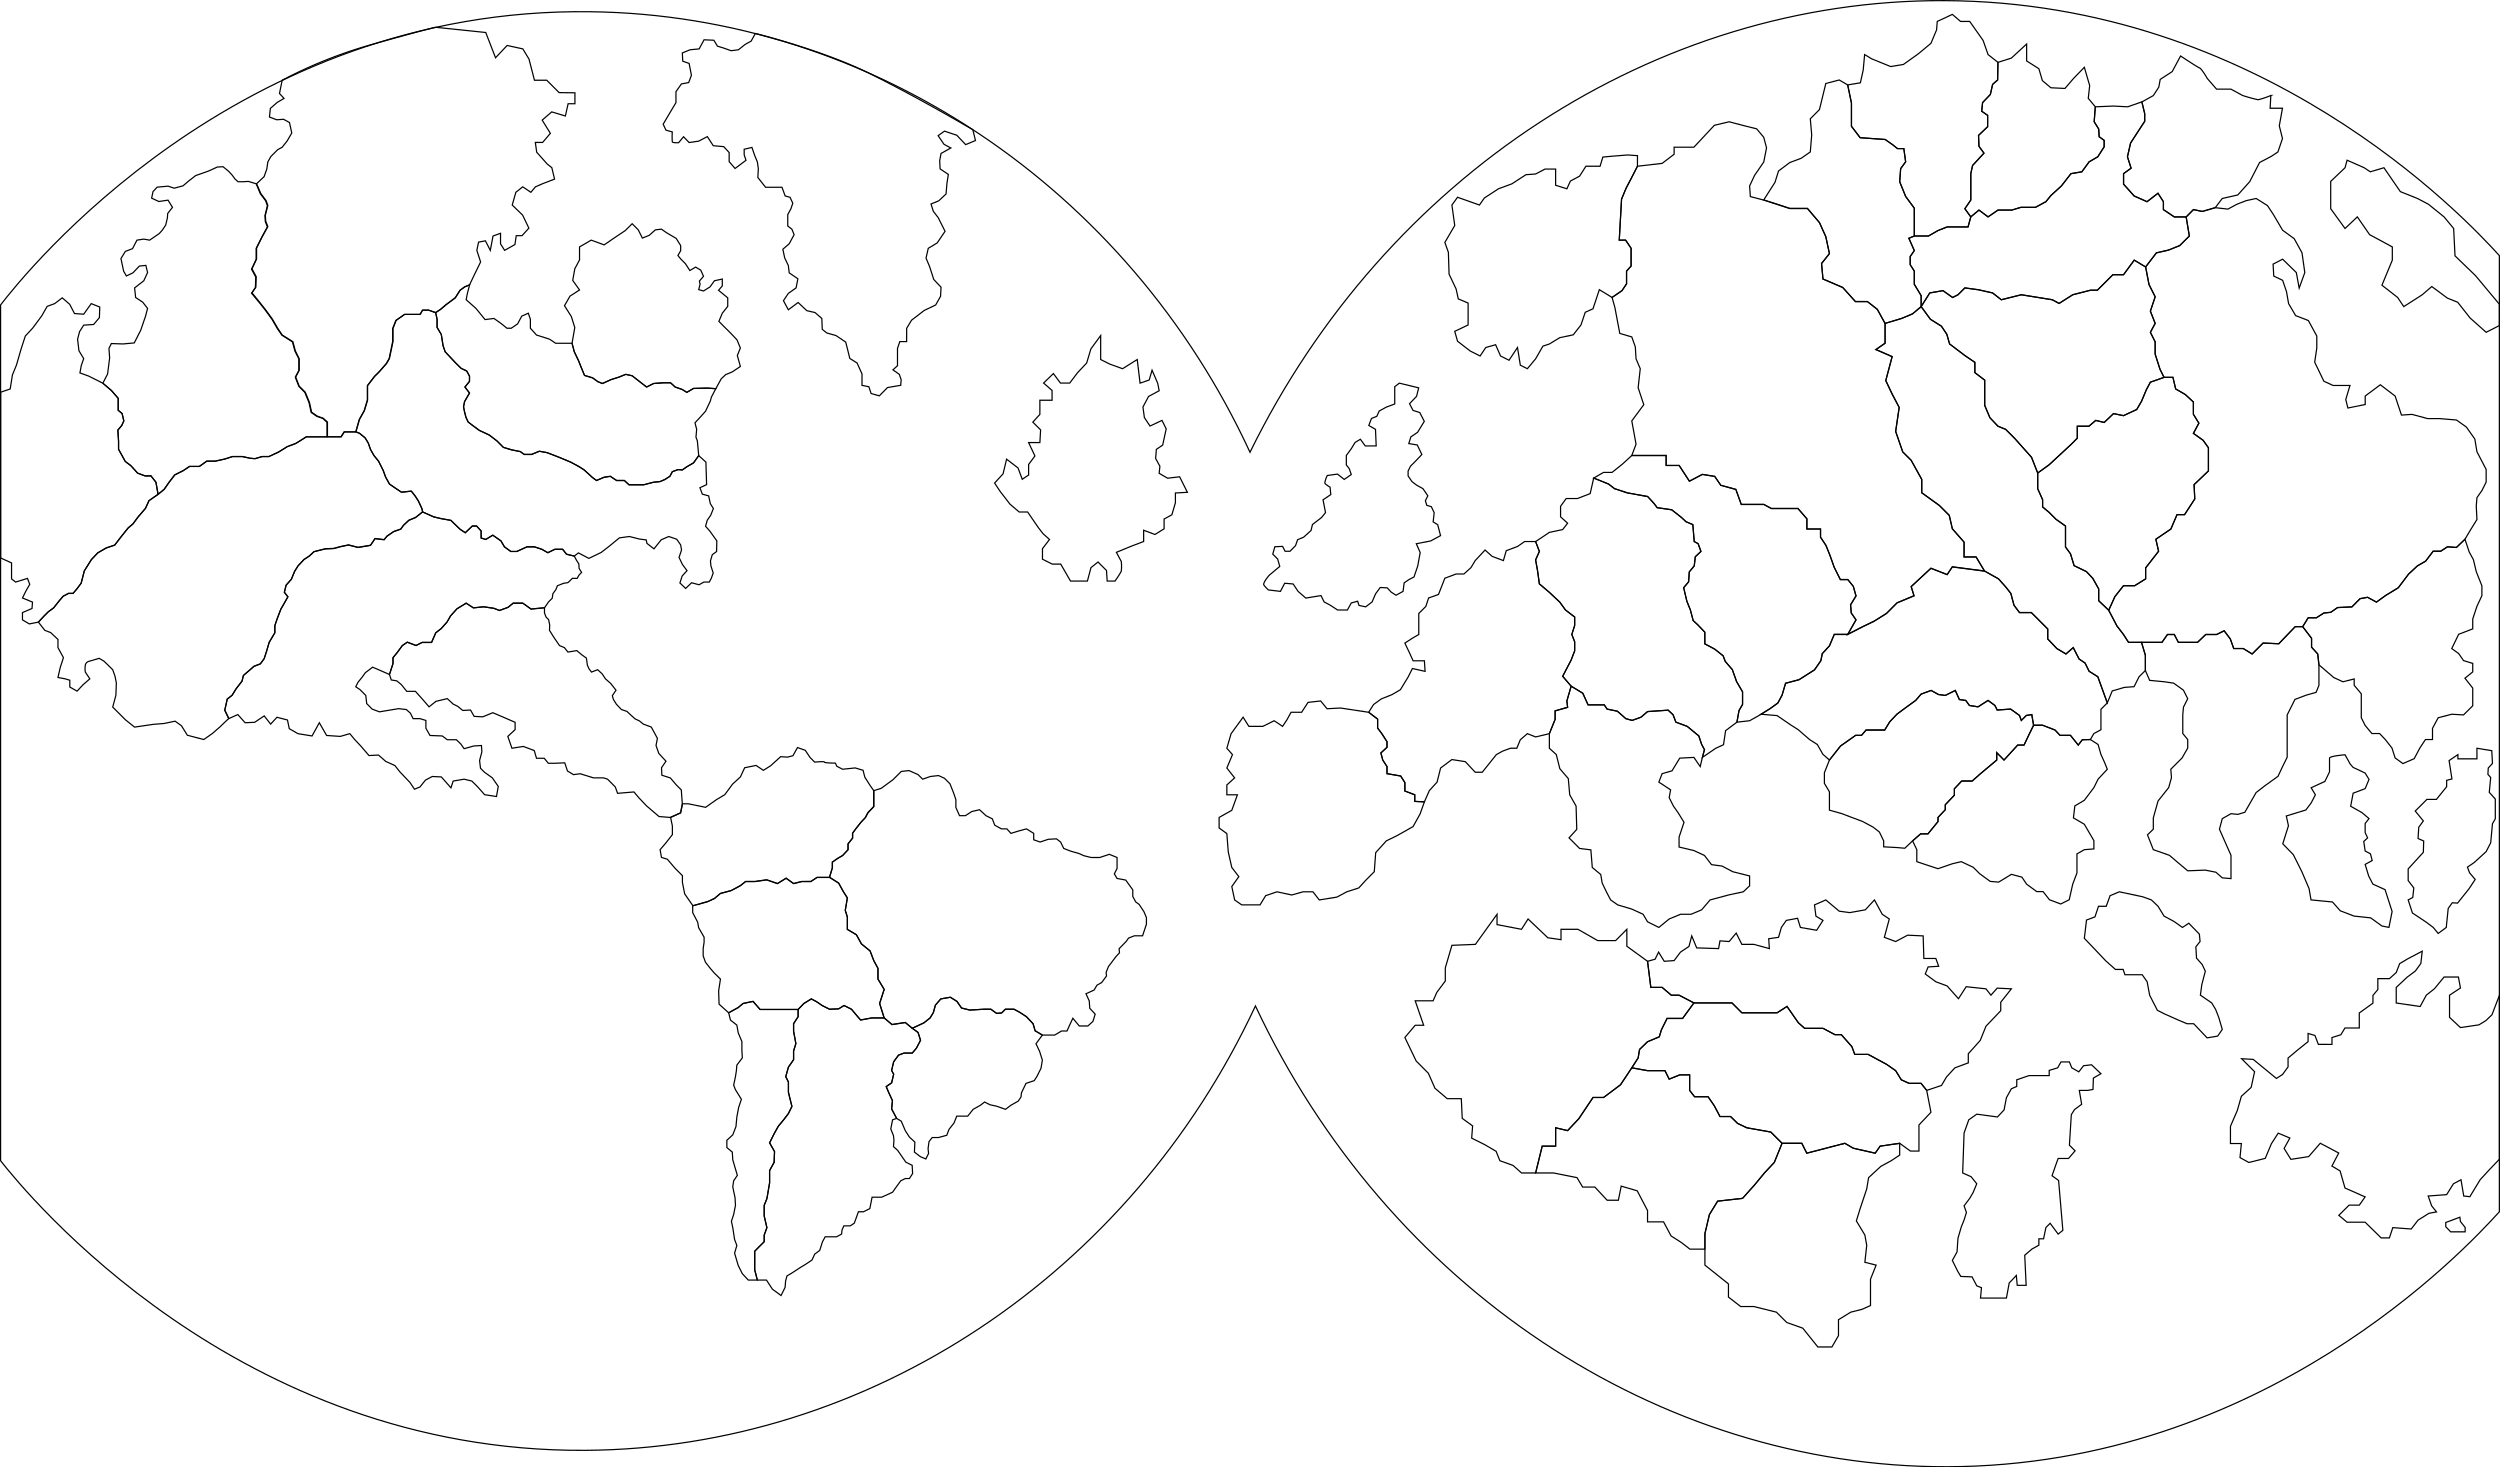 <svg xmlns="http://www.w3.org/2000/svg" viewBox="0 0 510.76 299.79">
  <defs>
    <style>
      .cls-1 {
        fill: none;
        stroke: #000;
        stroke-miterlimit: 10;
        stroke-width: 0.25px;
      }
    </style>
  </defs>
  <g id="paises">
    <g id="america_norte">
      <polygon id="alaska" class="cls-1" points="30.85 97.23 29.63 97.23 28.11 96.66 26.74 95.14 25.59 94.28 24.72 92.69 24.22 91.79 24.22 90.1 24.08 87.87 24.87 86.93 25.3 85.99 24.94 84.48 24.15 83.83 24.15 81.38 22.78 79.8 21.01 78.29 18.08 76.82 16.33 76.19 16.61 74.66 17.1 73.27 16.13 71.66 15.85 69.29 16.26 67.75 17.1 66.43 19.13 66.29 20.31 64.89 20.38 62.73 18.64 62.03 17.1 64.19 15.22 64.06 14.24 62.17 12.71 60.85 11.17 62.03 9.64 62.59 8.52 64.54 6.71 66.99 5.17 68.66 4.33 71.24 3.36 74.59 2.54 76.59 2.08 79.47 0.13 80.13 0.13 113.99 2.36 115.01 2.36 115.94 2.36 118.27 3.19 118.92 5.61 118.17 6.08 119.38 5.33 120.68 4.59 122.17 6.64 123.01 6.54 124.31 4.59 125.15 4.59 126.64 5.99 127.47 7.85 127.1 8.94 125.92 9.88 124.98 10.96 124.19 12.04 122.82 12.9 121.81 13.99 121.23 14.92 121.23 15.72 120.3 16.58 119.14 17.23 116.62 18.67 114.31 19.97 112.94 21.7 111.94 23.43 111.36 24.58 109.85 26.16 107.9 27.17 107.04 28.18 105.67 29.7 103.86 30.42 102.28 32.29 100.98 31.86 98.53 30.85 97.23"/>
      <polygon id="yukon" class="cls-1" points="65.95 85.49 64.72 85.06 63.57 84.26 63.13 82.25 62.27 80.16 61.05 78.93 60.33 77.06 61.05 75.69 61.05 73.31 60.25 71.72 59.75 69.85 57.59 68.48 56.65 67.11 55.57 65.24 54.2 63.36 53.01 61.85 51.39 59.91 52.18 58.75 52.25 56.59 51.39 55 52.33 52.99 52.33 50.75 53.48 48.45 54.63 46.36 54.2 45.27 54.13 44.05 54.63 42.03 54.27 41.02 53.19 39.58 52.33 37.54 50.73 37.06 49.68 37.13 48.64 37.13 48.01 36.57 47.45 35.8 46.75 35.03 45.57 34.06 44.38 34.13 42.57 34.96 41.38 35.38 39.98 35.87 38.45 37.06 37.4 37.96 35.59 38.45 34.33 38.03 32.1 38.24 31.26 39.15 30.98 40.48 32.45 41.17 34.33 40.89 35.24 42.36 34.26 43.61 34.2 44.52 33.85 45.99 33.15 47.03 32.52 47.73 30.57 49.06 29.38 48.85 27.98 49.06 27.08 50.8 25.61 51.36 24.71 52.82 25.26 55.41 25.82 56.38 27.15 55.75 28.47 54.36 29.8 54.22 30.15 55.68 29.38 57.36 27.5 58.82 27.71 60.78 29.17 61.75 30.15 63.01 29.73 64.61 28.75 67.47 27.43 70.06 25.13 70.27 22.75 70.19 22.26 71.17 22.4 73.13 21.98 76.41 21.01 78.29 22.78 79.8 24.15 81.38 24.15 83.83 24.94 84.48 25.3 85.99 24.87 86.93 24.08 87.87 24.22 90.1 24.22 91.79 24.72 92.69 25.59 94.28 26.74 95.14 28.11 96.66 29.63 97.23 30.85 97.23 31.86 98.53 32.29 100.98 33.52 99.97 34.52 98.53 35.68 97.02 37.41 96.15 38.7 95.29 40.72 95.29 42.24 94.21 43.97 94.21 45.91 93.78 47.5 93.27 49.52 93.27 51.17 93.63 52.11 93.7 53.55 93.27 54.92 93.27 56.94 92.33 58.67 91.25 60.4 90.61 61.33 90.03 62.56 89.24 65.3 89.24 66.81 89.24 66.81 86.28 65.95 85.49"/>
      <path id="canada" class="cls-1" d="M542.57,273.29l-2.52-2.53h-2.51l-1.11-4.31-1.26-2.09-3.21-.7-2.37,2.51-2-5.16-10.28-1.07s-2.6.6-13,3.52a94.25,94.25,0,0,0-18.31,7.3l-.55,2.71.93,1-1.4.83-1.39,1.21-.19,1.77,1.49.56,1.39-.1,1.21.66.47,2.14L487,283.19l-1,1.26-.9.49-1.4,1.39-.63,1.12-.21,1.46-.55,1.54-1.54,1.46.86,2,1.08,1.44.36,1-.51,2,.08,1.22.43,1.09-1.15,2.09-1.15,2.3v2.24l-.94,2,.86,1.59-.07,2.16-.79,1.15,1.62,2,1.19,1.51,1.37,1.88,1.08,1.87.93,1.37,2.17,1.37.5,1.87.79,1.59v2.38l-.72,1.37.72,1.87,1.23,1.22.86,2.09.44,2,1.15.8,1.22.43.87.79v3H498l.65-1h2.38l.72-2.53,1-1.8.65-2.16v-2.95l1.44-1.88,1-1,1.44-1.65.57-1,.72-3.46v-2.67l.65-1.66L511,318.6h3.17l.51-.87h1.22l1.44.51,1-.67,1.1-.94,1.9-1.42,1-1.54.94-.69,1-.41,1-2.1,1.26-2.58-.77-2.37.35-1.68,1.4-.27,1,1.95.56-2.93,1.53-.56v2.16l.84,1.33,2.1-1.19.27-1.81H535l1.4-1.54-1.28-2.67L533,296.26l.74-2.6,1.4-1.12,1.67,1.12.93-1.12,1.49-.65,2.42-.93-.56-2.33-.93-.74L538,285.47l-.28-2h1.49l1.58-1.86-1.67-2.7,1.95-1.68,2.79.84.56-2.51h1.39v-2.23Z" transform="translate(-428.35 -254.37)"/>
      <polygon id="terranova" class="cls-1" points="144.5 79.29 141.69 79.36 140.32 80.16 139.4 79.58 137.94 79.07 137 78.21 135.47 78.21 133.54 78.35 132.1 79.07 131.17 78.35 130.16 77.56 129.15 76.77 127.85 76.48 126.41 77.06 124.82 77.56 123.09 78.35 122.16 77.99 121.08 77.2 119.42 76.7 118.82 75.25 118.19 73.67 117.33 71.87 116.87 70.13 113.52 70.13 112.26 69.29 109.61 68.45 108.36 67.06 108.36 65.24 107.94 63.99 106.59 64.59 105.75 66.17 104.45 67.06 103.57 67.06 102.36 66.08 100.92 65.06 99.1 65.29 97.24 63.01 95.24 61.24 95.47 60.03 95.94 58.2 94.94 58.61 94 59.3 93.04 60.84 91.14 62.26 90.04 63.2 89.01 63.87 89.3 65.24 89.3 66.89 90.16 68.34 90.52 70.64 90.95 71.87 92.97 74.03 94.2 75.25 95.35 75.8 95.92 76.84 95.92 77.92 94.99 79.07 95.92 80.3 94.92 82.03 94.7 83.11 94.92 84.19 95.2 85.27 95.64 86.21 96.57 86.93 97.94 87.94 99.96 88.88 101.55 90.1 102.84 91.4 104.5 91.9 106.3 92.26 107.1 92.84 108.61 92.84 110.19 92.19 111.78 92.48 114.01 93.34 116.61 94.42 118.34 95.36 119.35 96.01 121 97.52 121.87 98.17 123.38 97.52 124.68 97.31 125.98 98.17 127.56 98.17 128.5 99.04 130.09 99.04 131.53 99.04 133.47 98.53 134.84 98.39 135.85 97.96 136.86 97.31 137.36 96.37 138.52 95.94 139.4 96.01 140.32 95.36 141.69 94.57 142.75 93.08 142.47 90.08 142.19 89.31 142.33 87.71 141.99 86.38 142.89 85.41 144.15 84.01 145.13 81.92 145.33 81.15 146.24 79.41 144.5 79.29"/>
      <polygon id="labrador" class="cls-1" points="151.26 71.1 150.57 69.43 149.24 68.03 147.91 66.71 146.87 65.66 147.57 63.99 148.68 62.59 148.68 60.85 146.8 59.31 147.57 58.41 147.57 57.01 145.96 57.36 145.06 58.61 143.73 59.45 142.75 59.17 143.03 58.06 142.89 57.43 143.73 56.45 143.17 55.2 142.13 54.57 140.94 55.27 140.03 53.87 139.06 52.89 138.5 52.2 139.06 51.22 139.06 50.17 138.15 48.71 136.13 47.52 135.15 46.82 133.89 46.96 132.64 48.08 131.24 48.64 130.4 46.96 129.15 45.71 127.75 47.1 125.66 48.5 123.43 50.03 120.78 49.06 118.4 50.45 118.4 53.1 117.43 54.92 117.01 57.29 118.4 59.24 116.45 60.5 115.33 62.45 116.73 64.68 117.43 66.92 116.87 70.13 117.33 71.87 118.19 73.67 118.82 75.25 119.42 76.7 121.08 77.2 122.16 77.99 123.09 78.35 124.82 77.56 126.41 77.06 127.85 76.48 129.15 76.77 130.16 77.56 131.17 78.35 132.1 79.07 133.54 78.35 135.47 78.21 137 78.21 137.94 79.07 139.4 79.58 140.32 80.16 141.69 79.36 144.5 79.29 146.24 79.41 147.36 77.38 148.26 76.54 149.59 75.99 151.26 74.87 150.64 72.64 151.26 71.1"/>
      <polygon id="nueva_york" class="cls-1" points="140.32 95.36 139.4 96.01 138.52 95.94 137.36 96.37 136.86 97.31 135.85 97.96 134.84 98.39 133.47 98.53 131.53 99.04 130.09 99.04 128.5 99.04 127.56 98.17 125.98 98.17 124.68 97.31 123.38 97.52 121.87 98.17 121 97.52 119.35 96.01 118.34 95.36 116.61 94.42 114.01 93.34 111.78 92.48 110.19 92.19 108.61 92.84 107.1 92.84 106.3 92.26 104.5 91.9 102.84 91.4 101.55 90.1 99.96 88.88 97.94 87.94 96.57 86.93 95.64 86.21 95.2 85.27 94.92 84.19 94.7 83.11 94.92 82.03 95.92 80.3 94.99 79.07 95.92 77.92 95.92 76.84 95.35 75.8 94.2 75.25 92.97 74.03 90.95 71.87 90.52 70.64 90.16 68.34 89.3 66.89 89.3 65.24 89.01 63.87 87.57 63.36 86.34 63.36 85.84 64.23 84.25 64.23 82.67 64.23 80.94 65.45 80.29 67.11 80.29 69.78 79.57 73.24 78.99 74.25 77.55 75.9 76.54 76.91 75.1 78.79 75.1 81.74 74.45 83.9 73.44 85.7 72.72 88.23 73.44 88.52 74.59 89.45 75.24 90.53 75.69 91.83 76.39 93.06 77.33 94.21 78.27 96.08 78.77 97.45 79.57 98.89 80.72 99.69 82.02 100.55 84.03 100.33 84.83 101.34 85.48 102.35 86.2 103.94 86.34 104.59 88.58 105.59 90.09 105.95 92.11 106.31 93.98 108.12 95.06 108.84 96.5 107.47 97.37 107.47 98.3 108.48 98.3 109.92 99.24 110.21 100.68 109.34 102.34 110.5 103.06 111.72 104.36 112.67 105.58 112.67 107.67 111.72 109.19 111.72 110.7 112.22 111.92 112.92 113.36 112.22 114.95 112.22 115.74 113.23 117.33 113.61 118.17 112.96 120.31 114.08 122.82 112.87 124.5 111.57 126.54 109.89 128.59 109.61 130.64 110.13 132.03 110.31 132.17 111.01 133.61 112.13 135.1 110.27 136.64 109.61 138.26 110.17 139.06 111.33 139.24 112.36 138.73 113.89 139.43 115.33 140.36 116.59 139.38 117.66 138.91 119.1 140.08 120.22 141.29 119.06 142.82 119.47 143.8 118.92 144.91 118.92 145.33 118.13 145.71 117.06 145.24 115.61 145.15 114.59 145.52 113.33 146.4 112.68 146.45 110.5 145.02 108.5 144.15 107.52 144.5 106.27 145.19 105.29 145.75 103.89 145.13 102.92 144.78 101.31 143.49 100.96 143 99.64 144.36 99.01 144.22 94.41 142.75 93.08 141.69 94.57 140.32 95.36"/>
      <path id="oregon" class="cls-1" d="M513.82,356.72l-.65-1-.79-1-2,.22-1.29-.87-1.16-.79-.79-1.44-.5-1.37-.94-1.87-.94-1.16-.7-1.22-.45-1.3-.65-1.08-1.15-.94-.72-.28h-2.38l-.65,1h-7.13l-1.23.79-.94.57-1.73.65-1.72,1.08-2,.94H481.9l-1.44.43-.94-.07-1.66-.36h-2l-1.58.51-1.95.43h-1.73l-1.51,1.08h-2l-1.29.86-1.73.87-1.16,1.51-1,1.44-1.22,1-1.88,1.3-.72,1.58L456.53,360l-1,1.37-1,.86-1.58,2-1.16,1.51-1.73.58-1.72,1-1.3,1.37L445.58,371l-.65,2.52-.87,1.16-.79.93h-.94l-1.08.58-.86,1-1.08,1.37-1.08.79-.94.94-1.1,1.18,1.31,1.68,1.2.46,1.49,1.4v1.67l1.12,2.05-.65,2-.47,2.05,1.49.28.93.28v1.39l1.49.84,1.21-1.3,1.39-1.21-.93-1.4a4.82,4.82,0,0,1,0-1.3,1,1,0,0,1,.84-.9l2-.59,1,.59,1.77,1.74.46,1.3.28,1.4-.09,2.51-.65,2.42,1.3,1.3,1.3,1.3,1.86,1.49,3.82-.56,2.23-.18,2.23-.47,1.3.93,1.21,1.95,3.35.87,1.77-1.24,1.49-1.3,1.86-1.77-.82-1.7.5-2.27,1-.79.8-1.3,1.22-1.58.29-1.16,1.08-.93,1.08-.94,1.3-.5.79-1.09.5-1.58.51-1.73,1.15-1.95v-1.44l.43-1.29.8-2.09.72-1.25.72-1.28-.72-.93.36-1.45,1.08-1.22.65-1.59.72-1.15,1.22-1.3,1.08-.7.94-.88,2.31-.58,1.73-.07,1.29-.36,1.73-.36,1.95.5,2.54-.43.92-1.37,1.87.22.58-.72,1.37-.94,1.44-.5.58-.8,1.08-1,1.37-.57,1.44-1.15-.15-.65Z" transform="translate(-428.35 -254.37)"/>
      <polygon id="california" class="cls-1" points="114.95 112.22 113.36 112.22 111.92 112.92 110.7 112.22 109.19 111.72 107.67 111.72 105.58 112.67 104.36 112.67 103.06 111.72 102.34 110.5 100.68 109.34 99.24 110.21 98.3 109.92 98.3 108.48 97.37 107.47 96.5 107.47 95.06 108.84 93.98 108.12 92.11 106.31 90.09 105.95 88.58 105.59 86.34 104.59 84.9 105.74 83.53 106.31 82.45 107.32 81.87 108.12 80.43 108.62 79.06 109.56 78.48 110.28 76.61 110.06 75.69 111.43 73.15 111.86 71.21 111.36 69.48 111.72 68.18 112.08 66.45 112.15 64.14 112.73 63.21 113.61 62.13 114.31 60.9 115.61 60.18 116.77 59.53 118.35 58.45 119.58 58.09 121.02 58.81 121.95 58.09 123.23 57.37 124.48 56.58 126.57 56.15 127.86 56.15 129.3 54.99 131.25 54.49 132.98 53.98 134.56 53.19 135.65 51.89 136.15 50.81 137.09 49.73 138.02 49.44 139.18 48.22 140.76 47.42 142.06 46.42 142.85 45.91 145.12 46.73 146.82 48.59 145.99 50.08 147.66 52.03 147.57 53.98 146.26 55.29 147.94 56.59 146.54 58.73 147.1 59.1 148.87 60.87 149.89 63.75 150.36 65.24 147.66 66.73 150.26 69.52 150.45 71.47 149.89 72.5 151.13 73.71 152.41 75.38 154.36 77.33 154.26 78.82 155.57 80.68 156.41 81.71 157.71 83.75 159.85 84.68 161.24 85.8 160.78 86.92 159.38 88.31 158.64 90.17 158.73 92.13 160.96 92.59 159.57 94.82 159.19 96.4 159.57 97.61 160.78 99.01 162.36 101.43 162.73 101.8 160.68 100.59 158.92 99.01 157.8 98.17 156.96 97.98 155.38 98.45 153.61 98.36 152.31 96.78 152.41 94.82 152.96 94.17 152.03 93.24 151.13 91.38 151.13 90.36 150.36 87.85 150.26 87.01 148.78 87.01 147.19 85.8 146.82 84.4 146.82 83.85 145.71 83.01 144.96 81.43 144.78 79.75 145.06 77.52 145.43 76.03 144.87 74.92 143.75 74.73 142.08 73.52 140.87 72.68 140.31 73.15 139.38 73.98 138.36 74.64 137.43 76.13 136.31 78.08 137.15 79.57 137.8 80.29 135.57 80.29 134.37 81.15 133.32 82.21 131.88 83.22 131.2 85 131.88 86.24 131.25 88.17 131.25 89.03 129.28 90.14 128.42 91.34 127.07 92.06 125.82 93.36 124.38 95.23 123.23 96.72 124.19 98.83 123.97 100.9 124.28 102.05 124.72 103.78 124.09 104.84 123.23 106.81 123.23 108.49 124.43 111.24 124.17 112.08 122.96 112.82 122.22 112.96 121.29 113.57 120.45 113.89 119.66 115.15 119.17 116.03 119.03 116.43 118.66 116.94 118.15 117.92 118.17 118.26 117.54 118.82 116.94 118.31 116.13 118.26 115.22 117.75 114.41 117.33 113.61 115.74 113.23 114.95 112.22"/>
      <polygon id="mexico" class="cls-1" points="106.81 123.23 104.84 123.23 103.78 124.09 102.05 124.72 100.9 124.28 98.83 123.97 96.72 124.19 95.23 123.23 93.36 124.38 92.06 125.82 91.34 127.07 90.14 128.42 89.03 129.28 88.17 131.25 86.24 131.25 85 131.88 83.22 131.2 82.21 131.88 81.15 133.32 80.29 134.37 80.29 135.57 79.57 137.8 79.94 138.92 81.06 139.1 81.98 139.85 83.1 141.24 84.87 141.24 86.45 143.01 87.66 144.41 89.06 143.29 91.38 142.73 92.59 143.85 93.52 144.31 94.54 145.15 96.13 145.06 96.87 146.36 98.64 146.45 100.68 145.61 102.45 146.36 105.24 147.57 105.24 149.06 103.75 150.45 104.59 152.87 106.92 152.5 109.15 153.34 109.61 154.92 111.19 154.92 112.03 155.94 113.33 155.94 115.38 155.85 115.94 157.52 117.15 158.26 118.54 158.08 121.24 158.92 123.29 158.92 124.13 159.19 125.71 160.78 126.17 162.08 129.52 161.8 130.54 163.01 132.13 164.68 134.64 166.82 136.96 167.01 139.03 166.08 139.4 164.24 139.19 161.38 138.15 160.34 136.96 158.94 135.22 158.38 135.15 156.85 136.06 155.52 134.59 153.92 134.03 152.31 134.31 150.85 133.06 148.54 131.43 147.94 130.64 147.29 129.75 146.87 128.87 146.08 128.08 145.34 126.96 144.96 125.94 143.89 125.33 142.92 125.1 142.13 125.85 141.01 124.75 139.61 123.71 138.71 123.01 137.66 122.1 136.82 120.85 137.31 120.36 136.68 120.01 135.92 119.8 134.45 118.82 133.75 117.85 132.92 116.03 133.22 115.31 132.31 114.31 131.89 113.19 130.26 112.26 128.78 112.31 127.71 112.08 126.59 111.57 126.08 111.24 125.24 111.24 124.17 108.49 124.43 106.81 123.23"/>
      <path id="groenlandia" class="cls-1" d="M582.63,261.2s13.32,3.27,23,8,21.47,11.67,21.47,11.67l.54,2.21-2,.84L623.82,282l-2.51-.84-1.3.93,1.21,1.77,1.39.74-2,1.12-.28,1.49.09,1.67,1.68,1.12-.28,1.77-.19,2.23-1.49,1.4-1.58.65.47,1.49,1,1.3,1.4,2.79L619.82,304,618,305.1l-.46,2,.74,1.76.84,2.61,1.49,1.58-.1,1.86-1,1.77-2.33,1.11-2.6,2-1,1.67v2.7h-1.4l-.47,1.4v3.53l-.93.84,1.31.93.37,1.11-.09,1.12-2.7.46L608,335.24l-1.68-.47-.46-1.39-1.4-.28v-2.33l-1-2.23-1.49-.93-.46-1.86-.38-1.49-2-1.34-1.86-.52-.93-.74-.09-2.23-1.4-1.21-1.67-.38-1.77-1.67-2,1.49-1-1.86,1-1.49,1.58-1.12.37-1.86-1.77-1.21-.18-1.49-.75-1.58-.37-1.76,1.3-1.12,1-1.86-.46-1.12-.84-.65v-2.32l.65-1.21.38-1.12-.56-1.21-1-.28-.65-1.77h-3.35l-1.58-2,.1-1.77-.19-1.39-.54-1.31-.58-1.67-1.58.37V286l.37,1.12-1.11.83-1.12.84-1.21-1.39v-1.86l-1.11-1.21-2.14-.19-1.21-1.86-1.77.93-1.95.28L568,282.31l-1,1.21s-1.21.09-1.3-.19a15.27,15.27,0,0,1,0-2l-1.3-.38-.56-1.21,1.77-3,.84-1.4V273.1l1.11-1.58,1.49-.28.56-1.49-.47-2.42-1.3-.46-.09-1.68,1.58-.65,1.86-.18,1-1.86,2,.09.74,1.21,1.21.37,1.58.56,1.49-.19,1.4-1.11,1.2-.66.86-1.57" transform="translate(-428.35 -254.37)"/>
    </g>
    <g id="america_sur">
      <polygon id="argentina" class="cls-1" points="182.33 224.87 181.48 223.01 181.06 221.99 182.16 221.23 182.58 219.46 182.16 218.7 182.58 216.92 183.57 215.57 184.69 215.15 186.38 215.15 187.23 214.14 188.07 212.53 187.56 210.93 186.38 210.08 184.95 208.9 182.24 209.32 180.64 207.97 178.1 207.97 175.82 208.39 174.81 207.21 173.96 206.19 172.44 205.43 171.34 206.11 169.48 206.19 167.96 205.43 166.86 204.67 165.76 204.08 164.24 205.01 163.06 206.24 163.06 207.71 162.13 209.15 162.13 210.67 162.6 213.21 162.13 214.73 162.13 216.5 161.08 218.02 160.53 219.97 161.08 221.06 161.08 223.18 161.79 226.05 161.08 227.49 160.19 228.67 159 230.11 158.16 231.63 157.23 233.49 158.24 235.26 158.16 237.46 157.23 239.15 157.23 241.68 156.68 244.89 156.13 246.25 156.13 248.44 156.68 250.81 156.13 252.33 156.13 253.68 155.03 254.78 154.19 255.63 154.19 259.43 154.73 261.52 156.59 261.52 157.8 263.38 159.57 264.68 160.4 263.01 160.5 261.71 160.78 260.68 161.71 260.13 163.57 258.92 164.5 258.36 165.89 257.43 166.45 256.22 167.47 255.47 168.03 253.71 168.59 252.68 169.99 252.68 170.91 252.68 171.94 252.13 172.03 251.29 172.4 250.45 173.71 250.45 174.54 249.89 175.01 248.59 175.38 247.57 176.4 247.57 177.71 246.92 178.17 244.59 179.19 244.59 180.13 244.59 182.36 243.57 183.01 242.64 184.03 241.24 184.96 240.78 185.8 240.78 186.45 239.75 186.36 238.08 185.06 237.43 184.03 235.94 183.38 235.01 182.54 234.26 182.64 232.96 182.54 232.03 181.99 230.64 182.36 228.78 183.19 228.5 182.16 226.56 182.33 224.87"/>
      <polygon id="uruguay" class="cls-1" points="211.66 213.24 212.96 211.47 211.48 210.59 211.06 209.15 209.7 207.71 208.27 206.78 207.17 206.19 205.4 206.19 204.63 206.95 203.62 207.04 202.44 206.19 201 206.19 198.13 206.36 196.44 205.94 195.51 204.59 194.16 203.74 192.21 204.08 191.11 205.35 190.69 206.87 190.02 207.97 188.75 208.98 186.38 210.08 187.56 210.93 188.07 212.53 187.23 214.14 186.38 215.15 184.69 215.15 183.57 215.57 182.58 216.92 182.16 218.7 182.58 219.46 182.16 221.23 181.06 221.99 181.48 223.01 182.33 224.87 182.16 226.56 183.19 228.5 184.13 229.06 184.96 231.01 185.8 232.31 186.91 233.34 186.82 235.38 188.03 236.31 189.15 236.78 189.71 235.66 189.61 234.64 189.8 233.24 190.45 232.4 191.75 232.4 193.43 231.94 193.89 230.73 194.91 229.43 195.47 228.03 196.4 228.03 197.71 228.03 198.82 226.64 200.31 225.8 201.15 225.15 202.26 225.71 203.57 225.99 205.43 226.64 206.54 225.8 208.03 224.96 208.59 224.13 208.68 223.29 209.61 221.34 211.29 220.78 211.84 219.94 212.68 218.26 212.96 216.59 212.4 214.82 211.66 213.24"/>
      <polygon id="chile" class="cls-1" points="154.19 255.63 155.03 254.78 156.13 253.68 156.13 252.33 156.68 250.81 156.13 248.44 156.13 246.25 156.68 244.89 157.23 241.68 157.23 239.15 158.16 237.46 158.24 235.26 157.23 233.49 158.16 231.63 159 230.11 160.19 228.67 161.08 227.49 161.79 226.05 161.08 223.18 161.08 221.06 160.53 219.97 161.08 218.02 162.13 216.5 162.13 214.73 162.6 213.21 162.13 210.67 162.13 209.15 163.06 207.71 163.06 206.24 159.51 206.24 156.68 206.24 155.29 206.24 153.85 204.59 151.82 205.01 150.81 205.85 148.87 206.92 149.24 208.41 150.54 209.43 150.82 211.01 151.57 212.78 151.57 214.54 151.66 216.13 150.54 217.61 150.45 218.73 150.26 219.94 149.89 221.71 150.26 222.64 151.47 224.59 150.91 226.26 150.54 228.22 150.36 230.17 149.71 231.85 148.5 232.96 148.5 234.45 149.61 235.38 149.71 236.96 150.64 240.13 149.89 241.24 149.71 242.45 149.89 243.38 150.17 244.68 150.26 246.26 149.89 248.13 149.43 249.52 149.71 250.82 150.08 253.24 150.54 254.45 150.08 256.03 150.82 258.54 151.66 260.22 152.87 261.52 154.73 261.52 154.19 259.43 154.19 255.63"/>
      <polygon id="peru" class="cls-1" points="151.82 205.01 153.85 204.59 155.29 206.24 156.68 206.24 159.51 206.24 163.06 206.24 164.24 205.01 165.76 204.08 166.86 204.67 167.96 205.43 169.48 206.19 171.34 206.11 172.44 205.43 173.96 206.19 174.81 207.21 175.82 208.39 178.1 207.97 180.64 207.97 179.71 205.01 180.64 202.14 179.37 200.02 179.37 197.83 178.54 196.31 177.76 194.28 175.99 192.84 174.97 190.98 173.12 189.88 173.12 187.35 172.69 186 173.12 183.46 172.27 182.11 171.34 180.42 169.48 179.24 166.95 179.24 165.68 180.08 163.82 180.08 162.13 180.5 160.61 179.41 158.84 180.5 156.64 179.74 154.27 180.08 152.33 180.08 151.26 180.93 149.37 181.94 147.17 182.53 145.99 183.55 144.56 184.22 141.52 185.06 141.52 186.45 142.54 188.41 142.73 189.52 143.85 191.47 143.85 192.5 143.66 193.8 143.66 195.29 144.13 196.59 145.15 197.89 145.96 198.82 147.19 200.03 146.82 202.45 146.91 205.15 148.87 206.92 150.81 205.85 151.82 205.01"/>
      <polygon id="brasil" class="cls-1" points="233.71 186.26 232.73 184.78 232.03 184.26 231.43 183.15 231.43 181.8 229.99 179.8 228.22 179.47 227.66 178.54 228.22 177.43 228.22 175.19 226.64 174.54 224.68 175.19 222.91 175.19 221.43 174.82 220.4 174.36 218.73 173.89 217.33 173.34 216.68 172.03 215.84 171.38 214.17 171.47 212.5 172.03 211.19 171.57 211.19 170.26 209.71 169.34 208.03 169.8 206.54 170.26 205.71 169.34 204.59 169.34 203.23 168.59 202.73 167.29 201.43 166.64 200.13 165.43 198.54 165.8 197.24 166.64 196.03 166.64 195.29 164.96 195.29 163.38 194.82 161.99 194.08 160.13 192.96 159.01 191.75 158.45 190.08 158.64 188.5 159.19 187.57 158.26 185.71 157.43 184.13 157.61 182.45 159.29 180.03 161.06 178.54 161.52 178.54 163.27 178.54 164.79 177.34 166.06 176.83 167.01 175.9 168 174.89 169.27 174.21 170.2 174.21 171.21 173.28 172.39 173.28 173.58 172.19 174.76 171.17 175.35 170.07 176.11 170.07 177.29 169.48 179.24 171.34 180.42 172.27 182.11 173.12 183.46 172.69 186 173.12 187.35 173.12 189.88 174.97 190.98 175.99 192.84 177.76 194.28 178.54 196.31 179.37 197.83 179.37 200.02 180.64 202.14 179.71 205.01 180.64 207.97 182.24 209.32 184.95 208.9 186.38 210.08 188.75 208.98 190.02 207.97 190.69 206.87 191.11 205.35 192.21 204.08 194.16 203.74 195.51 204.59 196.44 205.94 198.13 206.36 201 206.19 202.44 206.19 203.62 207.04 204.63 206.95 205.4 206.19 207.17 206.19 208.27 206.78 209.7 207.71 211.06 209.15 211.48 210.59 212.96 211.47 214.26 211.47 215.47 211.47 216.87 210.64 217.99 210.64 218.45 209.61 219.19 208.03 220.5 209.61 222.26 209.61 223.29 208.68 223.75 207.19 222.64 205.99 222.54 204.5 221.87 203.03 223.54 202.26 224.1 201.29 225.08 200.73 226.06 199.41 225.99 198.64 226.47 197.45 227.17 196.54 227.94 195.5 228.71 194.66 228.64 193.82 230.1 192.32 230.56 191.66 231.75 191.19 233.43 191.19 234.22 188.82 234.22 187.47 233.71 186.26"/>
      <path id="colombia" class="cls-1" d="M574.34,437.92l1.18-1,2.2-.59,1.89-1,1.07-.85h1.94l2.37-.34,2.19.76,1.78-1.09,1.52,1.09,1.69-.42H594l1.26-.84h2.54l.59-1.95v-1.18l1.1-.76,1-.59,1.1-1.18v-1.19l.93-1.18v-1l.68-.93,1-1.27.93-1,.51-1,1.2-1.26v-3.27l-.7-1-1.11-1.74-.35-1.4-1.61-.48-2.58.27-1.18-.62-.28-.63s-2.31,0-2.24-.21-2,0-2,0l-.93-.93-1-1.49-1.58-.55-.93,1.67-1.11.28-1.4-.09-2.05,1.86-1.48.93-1.49-1-2.33.47-.86,1.86L578,414.59l-1.58,2.14-1.68,1-2.23,1.58-3.53-.72h-1.19l-.37,1.84-2.07.93.14.66.23,1.11v1.76l-1.39,1.77-1.12,1.3.28,1.58,1.21.38,1.58,1.86,1.49,1.49v1.39l.46,2.33,1.68,2.42,3-.84Z" transform="translate(-428.35 -254.37)"/>
    </g>
    <g id="asia">
      <polygon id="israel" class="cls-1" points="393.89 170.36 395.94 167.85 395.94 167.01 397.43 165.43 397.43 164.41 399.29 162.45 399.29 161.15 400.77 159.57 402.92 159.57 404.5 158.17 407.94 155.28 407.94 153.77 409.43 155.28 412.22 152.22 413.52 152.22 414.45 150.26 415.47 148.17 415.1 145.99 413.99 146.17 412.96 147.19 412.59 146.17 410.78 144.87 408.03 145.06 407.57 144.13 406.17 143.1 404.12 144.41 402.36 144.13 401.61 143.1 400.31 142.92 399.47 141.06 397.43 142.08 396.03 141.89 394.54 141.06 392.5 141.8 391.38 143.1 389.71 144.31 387.57 145.89 386.08 147.47 385.05 149.15 381.24 149.15 380.31 150.24 379.1 150.24 376.03 152.41 373.76 155.28 372.73 157.88 372.73 160.04 373.76 161.77 373.76 163.64 373.76 165.52 376.33 166.24 378.21 166.96 380.51 167.82 382.68 168.98 383.97 169.99 384.84 171.79 384.84 173.01 387.58 173.16 389.16 173.3 390.75 171.79 392.4 170.36 393.89 170.36"/>
      <polygon id="arabia" class="cls-1" points="429.95 155.72 429.23 154.13 428.65 152.11 427.07 151.09 425.43 151.13 424.59 152.22 423.01 150.24 420.87 150.24 419.85 149.15 417.31 148.17 415.47 148.17 414.45 150.26 413.52 152.22 412.22 152.22 409.43 155.28 407.94 153.77 407.94 155.28 404.5 158.17 402.92 159.57 400.77 159.57 399.29 161.15 399.29 162.45 397.43 164.41 397.43 165.43 395.94 167.01 395.94 167.85 393.89 170.36 392.4 170.36 390.75 171.79 391.61 173.59 391.61 176.04 393.34 176.62 395.94 177.48 398.87 176.47 400.69 176.04 403.14 177.19 404.44 178.49 406.6 180.07 408.33 180.22 410.93 178.63 413.09 179.21 414.05 180.65 416.12 182.16 417.41 182.16 418.71 183.82 421.01 184.69 422.75 183.82 423.46 180.65 424.33 178.35 424.33 176.18 424.33 174.45 425.84 173.59 427.79 173.44 427.79 171.75 425.84 168.4 423.61 167.1 423.9 164.65 425.84 163.5 427.79 160.91 428.65 159.18 430.53 157.16 429.95 155.72"/>
      <polygon id="turquia" class="cls-1" points="428.59 138.26 426.82 137.15 425.99 135.47 424.77 134.64 423.57 132.31 422.08 133.61 420.22 132.5 418.36 130.54 418.36 128.5 415.01 125.15 412.59 125.15 411.47 123.66 410.82 121.24 409.8 119.94 408.31 118.27 405.45 116.66 398.87 115.79 397.81 117.38 394.5 116.08 390.46 119.83 391.04 121.7 387.58 123.14 385.42 125.31 382.89 126.89 380.51 128.04 377.49 129.59 374.75 129.59 373.76 131.94 372.3 133.52 372.01 134.96 370.71 136.84 369.13 137.84 367.54 138.85 364.8 139.57 364.08 142.02 363.22 143.61 361.63 144.76 359.76 145.92 363.07 146.2 365.81 148.08 367.4 149.09 369.7 151.09 371.29 152.11 372.44 154.13 373.76 155.28 376.03 152.41 379.1 150.24 380.31 150.24 381.24 149.15 385.05 149.15 386.08 147.47 387.57 145.89 389.71 144.31 391.38 143.1 392.5 141.8 394.54 141.06 396.03 141.89 397.43 142.08 399.47 141.06 400.31 142.92 401.61 143.1 402.36 144.13 404.12 144.41 406.17 143.1 407.57 144.13 408.03 145.06 410.78 144.87 412.59 146.17 412.96 147.19 413.99 146.17 415.1 145.99 415.47 148.17 417.31 148.17 419.85 149.15 420.87 150.24 423.01 150.24 424.59 152.22 425.43 151.13 427.07 151.09 427.79 149.86 429.23 149.09 429.23 146.49 429.23 144.91 430.53 143.61 428.59 138.26"/>
      <polygon id="iran" class="cls-1" points="437.52 131.24 434.87 131.24 433.84 129.63 432.5 127.89 430.82 124.68 428.77 122.73 428.77 120.31 427.57 118.17 426.26 116.78 423.75 115.57 423.01 113.15 421.99 111.75 421.99 107.47 420.03 106.08 418.64 104.68 417.31 103.57 417.31 102.08 416.31 99.85 416.31 96.64 415.05 93.43 411.57 89.52 409.75 87.71 408.19 87.08 406.54 85.33 405.48 82.82 405.48 77.66 403.47 76.13 403.47 74.03 401.43 72.64 398.31 70.27 397.75 68.31 396.64 66.64 394.4 65.24 392.5 62.64 390.73 64.13 388.5 65.06 385.13 66.07 385.13 70.1 383.25 71.4 386.57 72.84 385.27 77.74 386.57 80.48 388.01 83.22 387.29 88.12 388.73 92.3 390.46 94.03 392.62 97.92 392.62 100.66 396.22 103.25 398.24 105.27 398.87 108.01 401.27 110.75 401.27 113.77 403.72 113.77 405.45 116.66 408.31 118.27 409.8 119.94 410.82 121.24 411.47 123.66 412.59 125.15 415.01 125.15 418.36 128.5 418.36 130.54 420.22 132.5 422.08 133.61 423.57 132.31 424.77 134.64 425.99 135.47 426.82 137.15 428.59 138.26 430.53 143.61 431.54 141.16 433.99 140.44 436 140.29 437.01 138.28 438.31 136.98 438.31 133.89 437.52 131.24"/>
      <polygon id="gobi" class="cls-1" points="451.19 91.47 450.09 89.94 448.12 88.54 449.24 86.45 448.12 84.64 448.12 82.13 446.45 80.59 444.5 79.47 443.94 77.1 442.12 77.1 439.33 78.08 438.5 79.64 437.52 81.99 436.54 83.66 433.84 84.92 431.8 84.5 429.89 86.31 428.17 85.89 426.77 87.08 424.4 87.08 424.4 89.52 423.15 90.78 418.64 94.96 416.31 96.64 416.31 99.85 417.31 102.08 417.31 103.57 418.64 104.68 420.03 106.08 421.99 107.47 421.99 111.75 423.01 113.15 423.75 115.57 426.26 116.78 427.57 118.17 428.77 120.31 428.77 122.73 430.82 124.68 432.08 121.89 433.84 119.66 436.12 119.66 438.36 118.27 438.36 116.03 441.01 112.62 440.45 110.17 443.52 108.08 444.77 105.15 446.31 105.15 448.4 101.94 448.26 99.01 451.19 96.22 451.19 91.47"/>
      <polygon id="mongolia" class="cls-1" points="441.29 75.43 440.31 72.36 440.31 69.85 439.33 67.89 440.31 66.07 439.33 63.57 440.31 60.64 439.05 58.13 438.36 54.54 436.03 53.15 433.84 56.13 431.66 56.13 428.5 59.29 427.1 59.29 423.47 60.22 420.68 61.99 419.29 61.24 412.96 60.22 408.87 61.24 407.1 59.85 404.22 59.2 401.43 58.82 400.03 60.22 398.92 60.78 396.96 59.38 394.26 59.85 392.5 62.64 394.4 65.24 396.64 66.64 397.75 68.31 398.31 70.27 401.43 72.64 403.47 74.03 403.47 76.13 405.48 77.66 405.48 82.82 406.54 85.33 408.19 87.08 409.75 87.71 411.57 89.52 415.05 93.43 416.31 96.64 418.64 94.96 423.15 90.78 424.4 89.52 424.4 87.08 426.77 87.08 428.17 85.89 429.89 86.31 431.8 84.5 433.84 84.92 436.54 83.66 437.52 81.99 438.5 79.64 439.33 78.08 442.12 77.1 441.29 75.43"/>
      <polygon id="india" class="cls-1" points="473.52 133.61 472.26 132.22 472.26 130.41 470.45 128.03 468.92 128.03 467.38 129.63 465.57 131.52 462.36 131.38 460.12 133.61 458.31 132.5 456.36 132.5 455.66 130.54 454.4 128.87 452.87 129.63 450.64 129.63 448.96 131.24 447.29 131.24 445.05 131.24 444.22 129.63 442.82 129.63 441.7 131.24 437.52 131.24 438.31 133.89 438.31 136.98 439.18 139 442.2 139.29 444.08 139.57 446.09 141.01 446.96 142.75 446.09 144.47 445.95 146.06 445.95 149.86 446.96 151.09 446.96 152.83 445.81 154.85 443.5 157.16 443.64 158.89 443.07 160.91 440.9 163.64 439.93 167.1 439.93 169.41 438.74 170.56 439.93 173.59 443.21 174.74 445.08 176.33 446.96 177.91 450.56 177.77 452.72 178.2 454.02 179.35 455.8 179.5 455.8 177.05 455.8 174.74 455.03 173.01 453.44 169.41 454.02 167.25 455.8 166.24 457.19 166.38 458.63 165.95 460.94 161.91 462.81 160.47 465.41 158.6 466.35 156.58 467.28 154.71 467.28 152.26 467.28 149.86 467.28 146.06 468.87 142.89 471.17 142.02 473.19 141.45 473.77 140.01 473.77 137.84 473.77 135.83 473.52 133.61"/>
      <polygon id="malasia" class="cls-1" points="505.91 116.8 505.33 114.35 504.47 112.77 503.6 110.17 501.85 111.85 500.03 111.71 498.64 112.62 497.1 112.62 495.57 114.64 493.89 115.61 492.08 117.29 489.98 120.08 487.47 121.61 485.52 123.01 483.7 122.03 482.17 122.31 480.5 123.99 477.57 124.13 476.17 125.1 474.77 125.24 473.24 126.22 471.57 126.22 470.45 128.03 472.26 130.41 472.26 132.22 473.52 133.61 473.77 135.83 476.79 138.42 478.67 139.29 480.97 138.71 480.97 140.01 482.42 141.74 482.42 143.9 482.42 146.64 483.22 148.22 484.58 149.86 486.16 149.86 487.32 151.09 488.69 152.83 489.33 154.85 490.92 156 493.23 155 494.38 152.83 495.53 151.09 496.97 151.09 496.97 148.8 498.13 146.64 500.9 145.92 503.31 146.06 505.19 144.19 505.19 140.58 503.6 138.56 505.19 137.27 505.19 135.54 503.31 134.96 502.31 133.52 500.9 132.51 502.31 129.59 505.19 128.48 505.19 126.46 506.05 123.86 507.06 121.7 507.06 119.68 505.91 116.8"/>
      <polygon id="china" class="cls-1" points="506.05 92.3 505.62 89.7 503.89 87.25 501.87 85.81 498.41 85.52 495.96 85.52 492.79 84.66 490.63 84.8 489.33 80.91 486.31 78.61 483.22 80.91 483.22 82.64 479.68 83.36 479.25 81.63 480.11 78.75 476.65 78.75 474.78 77.89 472.9 73.99 473.33 71.11 473.33 68.66 471.61 65.49 469.01 64.48 467.57 62.03 467.14 59.58 466.35 57.27 464.54 56.41 464.4 53.96 466.35 52.95 469.15 55.69 469.73 58.86 470.88 55.69 470.31 51.65 468.72 48.77 466.35 47.04 464.4 43.73 463.25 42 460.94 40.55 458.92 40.99 457.05 41.71 455.17 42.72 452.58 42.43 449.94 43.2 448.12 42.81 446.64 44.31 447.29 48.22 445.33 50.17 443.01 51.1 440.56 51.66 438.36 54.54 439.05 58.13 440.31 60.64 439.33 63.57 440.31 66.07 439.33 67.89 440.31 69.85 440.31 72.36 441.29 75.43 442.12 77.1 443.94 77.1 444.5 79.47 446.45 80.59 448.12 82.13 448.12 84.64 449.24 86.45 448.12 88.54 450.09 89.94 451.19 91.47 451.19 96.22 448.26 99.01 448.4 101.94 446.31 105.15 444.77 105.15 443.52 108.08 440.45 110.17 441.01 112.62 438.36 116.03 438.36 118.27 436.12 119.66 433.84 119.66 432.08 121.89 430.82 124.68 432.5 127.89 433.84 129.63 434.87 131.24 437.52 131.24 441.7 131.24 442.82 129.63 444.22 129.63 445.05 131.24 447.29 131.24 448.96 131.24 450.64 129.63 452.87 129.63 454.4 128.87 455.66 130.54 456.36 132.5 458.31 132.5 460.12 133.61 462.36 131.38 465.57 131.52 467.38 129.63 468.92 128.03 470.45 128.03 471.57 126.22 473.24 126.22 474.77 125.24 476.17 125.1 477.57 124.13 480.5 123.99 482.17 122.31 483.7 122.03 485.52 123.01 487.47 121.61 489.98 120.08 492.08 117.29 493.89 115.61 495.57 114.64 497.1 112.62 498.64 112.62 500.03 111.71 501.85 111.85 503.6 110.17 504.76 108.22 506.05 106.14 505.91 103.4 506.05 101.67 507.06 100.23 507.93 98.5 507.93 95.9 506.05 92.3"/>
      <path id="kamchatka" class="cls-1" d="M878.29,297.57l2.64-.77,1.44-1.88,3.17-.72,2.45-2.73,2-3.9,2.45-1.29,1.3-.87.93-2.74-.65-2.59.65-3.6h-2.52l.14-2.6a18,18,0,0,1-2.59.87,31.39,31.39,0,0,1-3.17-.87l-2.4-1.3h-2.93l-1.88-2.16s-1.15-2-1.58-2.16-3.89-2.45-3.89-2.45L872.14,269l-2.45,1.59-.29,1.58-1.12,1.73-2.34,1.3.58,2.39v1.58l-1.58,2.42-1.31,2L863,286.4l.75,2.33-1.54,1.11V292l2.16,2.42,2.63,1.17,2.24-1.73,1.11,1.73v1.62l2.23,1.49H875l1.49-1.5Z" transform="translate(-428.35 -254.37)"/>
      <polygon id="siberia" class="cls-1" points="446.64 44.31 444.22 44.31 441.99 42.82 441.99 41.2 440.87 39.48 438.64 41.2 436.01 40.03 433.84 37.61 433.84 35.48 435.38 34.36 434.64 32.03 435.29 29.24 436.59 27.2 438.17 24.78 438.17 23.2 437.59 20.81 434.71 21.82 431.82 21.67 428.08 21.82 427.85 24.87 428.77 26.36 428.87 27.94 429.89 28.68 429.89 29.99 428.59 32.03 426.82 33.06 425.33 35.1 423.1 35.48 421.15 37.99 419.01 39.94 417.99 41.2 415.85 42.36 412.87 42.36 411.01 42.92 408.19 42.92 406.17 44.31 404.31 42.92 402.64 44.31 402.08 46.36 397.8 46.36 395.94 47.1 393.99 48.22 391.1 48.22 389.99 48.68 391.1 51.2 390.26 52.41 390.26 54.08 391.1 55.38 391.1 58.08 392.5 60.41 392.5 62.64 394.26 59.85 396.96 59.38 398.92 60.78 400.03 60.22 401.43 58.82 404.22 59.2 407.1 59.85 408.87 61.24 412.96 60.22 419.29 61.24 420.68 61.99 423.47 60.22 427.1 59.29 428.5 59.29 431.66 56.13 433.84 56.13 436.03 53.15 438.36 54.54 440.56 51.66 443.01 51.1 445.33 50.17 447.29 48.22 446.64 44.31"/>
      <polygon id="taimir" class="cls-1" points="404.31 42.92 406.17 44.31 408.19 42.92 411.01 42.92 412.87 42.36 415.85 42.36 417.99 41.2 419.01 39.94 421.15 37.99 423.1 35.48 425.33 35.1 426.82 33.06 428.59 32.03 429.89 29.99 429.89 28.68 428.87 27.94 428.77 26.36 427.85 24.87 428.08 21.82 426.64 20.09 426.93 17.49 425.84 13.75 423.61 16.05 421.88 18.07 419 17.93 417.27 16.48 416.55 14.04 414.05 12.45 414.05 8.99 410.93 11.87 408.19 12.74 408.12 16.34 407.1 17.24 406.64 19.29 405.05 20.96 404.87 22.73 406.08 23.57 406.08 25.89 404.22 27.66 404.31 29.89 405.33 31.29 403.01 33.8 402.64 35.48 402.64 40.87 401.43 42.64 402.64 44.31 404.31 42.92"/>
      <polygon id="tartaria" class="cls-1" points="393.99 48.22 395.94 47.1 397.8 46.36 402.08 46.36 402.64 44.31 401.43 42.64 402.64 40.87 402.64 35.48 403.01 33.8 405.33 31.29 404.31 29.89 404.22 27.66 406.08 25.89 406.08 23.57 404.87 22.73 405.05 20.96 406.64 19.29 407.1 17.24 408.12 16.34 408.19 12.74 406.17 11.15 405.16 8.27 402.42 4.38 400.55 4.38 398.87 2.94 395.79 4.38 395.65 6.11 394.5 8.85 391.9 11.01 388.87 13.17 386.28 13.6 382.39 12.02 380.95 11.15 380.66 14.32 380.08 16.92 377.49 17.35 378.26 21.06 378.26 25.8 380.03 28.13 385.15 28.5 386.73 29.61 387.66 30.36 388.96 30.36 389.33 33.06 388.31 34.45 388.12 37.15 389.33 40.13 391.1 42.54 391.1 48.22 393.99 48.22"/>
      <polygon id="aral" class="cls-1" points="391.1 58.08 391.1 55.38 390.26 54.08 390.26 52.41 391.1 51.2 389.99 48.68 391.1 48.22 391.1 42.54 389.33 40.13 388.12 37.15 388.31 34.45 389.33 33.06 388.96 30.36 387.66 30.36 386.73 29.61 385.15 28.5 380.03 28.13 378.26 25.8 378.26 21.06 377.49 17.35 375.76 16.34 373.02 17.06 371.72 22.39 369.85 24.27 370.14 27.58 369.85 31.04 367.98 32.34 365.67 33.2 363.36 34.93 362.64 37.24 360.34 40.84 365.67 42.57 369.27 42.57 371.72 45.46 373.02 48.34 373.76 51.8 372.15 53.81 372.44 56.99 376.48 58.72 379.07 61.6 381.52 61.6 383.54 63.18 385.13 66.07 388.5 65.06 390.73 64.13 392.5 62.64 392.5 60.41 391.1 58.08"/>
      <polygon id="japon" class="cls-1" points="479.1 34.27 476.17 37.06 476.17 42.64 479.1 46.68 481.61 44.31 484.12 47.94 488.76 50.45 488.76 53.15 486.64 58.27 489.85 60.78 491.1 62.64 494.87 60.22 496.82 58.54 500.03 60.92 502.12 61.75 504.64 64.96 507.93 67.89 510.64 66.5 510.64 62.17 505.75 56.31 501.57 52.27 501.29 46.68 499.33 44.31 496.12 41.72 493.89 40.55 490.4 39.15 487.05 34.27 484.26 35.1 483.01 34.27 479.52 32.73 479.1 34.27"/>
    </g>
    <g id="oceania">
      <g id="australia">
        <path class="cls-1" d="M936.19,462.91l-1.39.84-3.77.56-2.23-2.09v-4.53l2.23-1.47-.42-2.24h-2.93l-1.95,2.38-1.68,1.33L922.8,460l-4.89-.71v-3.19l2.24-2.1,1.67-1.25,1.12-1.54.28-2.51-2.93,1.54-1.68,1-.7,1.82-1.39,1.25h-2.37v2.23l-1,1.2v1.58l-2.79,2v3.07h-2.93l-.84,1.39-1.81.56v1.4H902l-.7-1.82-1.4-.41v1.67l-2.09,1.67-2,1.68v1.81l-1.12,1.54-1.26.82-4.74-3.89-2.37-.14,2.65,2.65-.7,3.21-2,1.81-.84,2.93-1.39,3.21V488h2.23l-.28,2.87,1.81,1,3.35-.84,1.26-3,1.39-2.15,2.38,1L895,489l1.39,2.23,3.63-.56,2.37-2.73,3.77,2-1.39,2.66,1.67,1,1,3.49,4.11,1.81-1.18,1.68h-2.09l-2.1,2.09,1.68,1.4h3.69l3.28,3.21h1.68l.7-2.1,3.76.28,1.4-1.81,2.23-1.4,1.54-.28-1-1.25-.7-2,3.77-.28,1.39-2.23,1.54-.81.56,3.32,1.25.14,2.1-3.46,1.95-2.12,2-2.09V457.69l-1.53,4Z" transform="translate(-428.35 -254.37)"/>
        <polygon class="cls-1" points="499.68 249.76 499.68 250.63 500.68 251.67 503.64 251.67 503.64 250.77 502.67 249.55 502.56 248.68 499.68 249.76"/>
      </g>
      <polygon id="sumatra" class="cls-1" points="432.98 182.2 431.1 182.99 430.31 185.16 428.73 185.16 428.01 187.32 426.28 187.97 425.84 191.71 427.5 193.44 430.24 196.33 432.19 198.06 433.77 198.06 434.13 199.14 437.66 199.14 438.67 200.58 439.18 203.32 440.76 206.41 442.2 207.14 444.94 208.36 446.81 209.15 448.18 209.15 450.92 212.04 453.08 211.68 454.02 210.31 453.3 207.86 452.65 206.2 451.86 204.9 449.55 203.32 449.84 201.15 450.56 198.42 449.91 197.05 448.76 195.75 448.62 193.44 449.48 192.36 449.34 190.85 447.18 188.62 445.88 189.48 444.15 188.25 442.13 187.17 440.9 185.16 439.54 183.86 437.74 183.21 432.98 182.2"/>
      <path id="borneo" class="cls-1" d="M904.28,409.26v2.81l-.94,1.94-2.81,1.3.86,1.44-.86,1.66-1.08,1.44-4,1.23.44,2-1.16,3.68,2.16,2.23,1.73,3.46,1.48,3.46.4,2.31,4.39.43,1.59,1.8,2.81,1.08,3.39.36,2.3,1.66,1.44.29.65-3.24-1.44-4.47L913.14,435l-.86-1.65-.72-2.38,1.44-.79-.36-1.37-1.08-.58-.29-1.95.79-.72-.5-1.08v-1.87l.79-1-1.44-1.22-2.31-1.3.51-2.67,2.45-.93.79-1.88-.79-1.3-2.45-1.15-.58-.65-1.08-1.94S904.28,408.82,904.28,409.26Z" transform="translate(-428.35 -254.37)"/>
      <polygon id="java" class="cls-1" points="506.05 152.87 506.05 155.03 502.16 155.03 502.16 154.17 500.36 155.39 500.94 159.14 499.86 159.43 499.86 160.72 497.77 163.32 495.82 163.32 493.44 165.7 495.1 167.72 494.16 169.01 494.02 171.32 495.17 171.82 495.1 174.13 492 177.52 492 179.9 493.15 181.41 492.94 183.35 492 183.86 492.87 186.53 495.68 188.4 497.12 189.48 498.13 190.71 499.78 189.48 500.18 185.59 501.01 184.44 502.09 184.51 504.4 181.62 505.69 179.68 504.54 178.31 504.11 177.16 505.48 176.22 507.93 173.99 508.86 172.18 509.22 168.29 509.8 167.28 509.8 163.25 508.57 161.88 508.86 158.85 508.29 158.2 508.36 156.91 509.22 155.97 509.08 153.37 506.05 152.87"/>
    </g>
    <g id="europa">
      <polygon id="rusia" class="cls-1" points="403.72 113.81 401.27 113.81 401.27 110.78 398.87 108.05 398.24 105.31 396.22 103.29 392.62 100.69 392.62 97.96 390.46 94.06 388.73 92.33 387.29 88.16 388.01 83.25 386.57 80.52 385.27 77.78 386.57 72.88 383.25 71.44 385.13 70.14 385.13 66.1 383.54 63.22 381.52 61.63 379.07 61.63 376.48 58.75 372.44 57.02 372.15 53.85 373.76 51.83 373.02 48.37 371.72 45.49 369.27 42.61 365.67 42.61 360.34 40.88 357.6 40.16 357.45 38 358.46 35.84 360.34 33.1 360.91 30.21 360.34 28.05 358.89 26.32 356.59 25.75 353.27 24.88 350.25 25.6 346.07 30.07 342.03 30.07 342.03 31.51 339.58 33.38 334.54 33.96 333.24 36.5 332.22 38.45 331.29 40.68 330.82 49.06 332.12 49.06 333.24 50.73 333.24 54.36 332.31 55.38 332.31 57.99 331.38 59.38 329.35 60.77 329.92 62.79 330.93 68.12 333.38 68.84 334.1 70.86 334.25 73.31 335.11 75.33 334.68 79.22 335.83 82.68 333.38 85.99 334.25 90.75 333.38 93.06 340.4 93.06 340.4 95.1 343.06 95.1 345.15 98.31 347.8 96.92 350.32 97.33 351.57 99.15 354.64 99.99 355.75 103.06 360.36 103.06 361.89 103.89 367.33 103.89 369.15 105.99 369.15 108.08 371.94 108.08 371.94 109.75 373.05 111.43 373.89 113.52 374.73 115.89 375.99 118.41 377.52 118.41 378.64 119.8 379.19 121.75 378.08 123.57 378.22 125.24 379.19 126.64 377.49 129.63 380.51 128.08 382.89 126.93 385.42 125.34 387.58 123.18 391.04 121.74 390.46 119.86 394.5 116.12 397.81 117.41 398.87 115.83 405.45 116.69 403.72 113.81"/>
      <polygon id="suecia" class="cls-1" points="332.31 57.99 332.31 55.38 333.24 54.36 333.24 50.73 332.12 49.06 330.82 49.06 331.29 40.68 332.22 38.45 333.24 36.5 334.54 33.96 334.54 31.8 332.52 31.66 329.06 31.94 327.47 32.09 326.9 33.96 324.01 33.96 322.72 35.98 320.84 36.99 320.12 38.57 317.82 37.85 317.82 34.54 315.65 34.54 313.73 35.55 311.76 35.69 308.88 37.56 306.14 38.57 303.26 40.45 302.25 41.89 297.78 40.3 296.63 41.89 297.21 46.07 295.19 49.53 295.91 51.55 296.05 56.01 297.49 59.04 297.93 61.06 299.94 61.92 299.94 66.39 297.21 67.69 297.78 69.71 300.38 71.72 302.39 72.73 303.55 71 305.56 70.43 306.57 72.73 308.3 73.6 310.03 71 310.61 74.61 312.05 75.33 313.73 73.31 315.22 70.72 316.54 70.28 318.68 68.98 321.42 68.41 323 66.39 323.87 63.8 325.46 63.08 326.75 59.18 329.35 60.77 331.38 59.38 332.31 57.99"/>
      <polygon id="polonia" class="cls-1" points="378.22 125.24 378.08 123.57 379.19 121.75 378.64 119.8 377.52 118.41 375.99 118.41 374.73 115.89 373.89 113.52 373.05 111.43 371.94 109.75 371.94 108.08 369.15 108.08 369.15 105.99 367.33 103.89 361.89 103.89 360.36 103.06 355.75 103.06 354.64 99.99 351.57 99.15 350.32 97.33 347.8 96.92 345.15 98.31 343.06 95.1 340.4 95.1 340.4 93.06 333.38 93.06 331.51 94.78 329.35 96.51 327.62 96.51 325.6 97.67 328.63 98.89 329.85 99.83 332.45 100.69 336.63 101.45 337.92 102.86 338.57 103.72 341.53 104.15 343.47 105.67 344.48 106.6 345.85 107.18 346.14 110.64 346.93 111.07 347.51 112.66 346.36 113.74 346.14 115.61 345.13 116.84 344.99 118.86 343.98 120.08 344.63 122.82 345.35 124.62 345.92 126.78 346.86 127.65 348.3 129.16 348.3 131.54 350.32 132.62 352.05 133.99 352.48 135.14 353.92 136.8 354.79 139.25 356.01 141.34 356.01 143.93 355.29 145.16 354.86 147.54 357.45 147.25 359.76 145.95 361.63 144.8 363.22 143.65 364.08 142.06 364.8 139.61 367.54 138.89 369.13 137.88 370.71 136.87 372.01 135 372.3 133.56 373.76 131.97 374.75 129.63 377.49 129.63 379.19 126.64 378.22 125.24"/>
      <polygon id="alemania" class="cls-1" points="324.45 144.01 327.76 144.01 328.34 144.87 330.43 145.3 332.16 146.82 333.45 147.18 335.26 146.53 336.6 145.38 340.81 145.09 341.81 146.02 342.39 147.54 344.7 148.4 347.07 150.35 347.65 152.08 348.23 153.16 347.8 154.74 350.54 152.87 352.12 152.15 352.55 149.27 354.86 147.54 355.29 145.16 356.01 143.93 356.01 141.34 354.79 139.25 353.92 136.8 352.48 135.14 352.05 133.99 350.32 132.62 348.3 131.54 348.3 129.16 346.86 127.65 345.92 126.78 345.35 124.62 344.63 122.82 343.98 120.08 344.99 118.86 345.13 116.84 346.14 115.61 346.36 113.74 347.51 112.66 346.93 111.07 346.14 110.64 345.85 107.18 344.48 106.6 343.47 105.67 341.53 104.15 338.57 103.72 337.92 102.86 336.63 101.45 332.45 100.69 329.85 99.83 328.63 98.89 325.6 97.67 324.88 100.84 322.29 101.85 319.98 101.85 318.83 103.43 318.83 105.59 320.27 106.89 319.26 108.19 316.54 108.77 313.73 110.64 314.5 112.66 313.73 114.39 314.12 116.55 314.5 119.29 316.54 121.02 318.68 123.03 319.83 124.62 321.71 126.06 321.71 127.79 321.13 129.63 321.71 131.11 321.71 132.98 320.99 134.85 319.26 138.17 320.99 140.19 323.37 141.63 324.45 144.01"/>
      <polygon id="italia" class="cls-1" points="353.99 178.09 351.83 176.94 349.67 176.65 348.23 174.78 346.07 173.77 343.04 173.05 343.04 171.03 344.05 168 342.9 166.13 341.89 164.69 341.02 162.96 341.31 161.37 338.91 159.79 339.58 158.06 341.6 157.48 343.18 154.89 346.07 154.74 347.36 156.62 347.8 154.74 348.23 153.16 347.65 152.08 347.07 150.35 344.7 148.4 342.39 147.54 341.81 146.02 340.81 145.09 336.6 145.38 335.26 146.53 333.45 147.18 332.16 146.82 330.43 145.3 328.34 144.87 327.76 144.01 324.45 144.01 323.37 141.63 320.99 140.19 320.12 143.21 320.27 144.51 317.72 145.23 317.72 146.96 316.54 149.89 316.54 152.87 317.96 154.17 318.68 157.05 320.41 159.07 320.7 162.38 322 164.69 322.14 169.44 320.56 171.18 322.72 173.34 325.02 173.63 325.31 177.23 327.04 178.67 327.33 180.4 328.19 182.2 329.06 183.86 330.5 184.87 333.38 185.73 335.69 186.79 336.6 188.33 338.91 189.48 341.02 187.75 343.33 186.79 345.49 186.79 347.65 185.88 349.38 183.86 353.13 182.85 356.16 182.2 357.45 180.98 357.45 178.96 353.99 178.09"/>
      <polygon id="francia" class="cls-1" points="320.99 134.85 321.71 132.98 321.71 131.11 321.13 129.63 321.71 127.79 321.71 126.06 319.83 124.62 318.68 123.03 316.54 121.02 314.5 119.29 314.12 116.55 313.73 114.39 314.5 112.66 313.73 110.64 311.48 110.64 310.03 111.65 307.73 112.51 307.15 114.53 304.85 113.67 303.4 112.37 301.39 114.53 300.52 115.97 299.08 117.27 297.49 117.27 295.19 118.13 293.89 121.45 291.87 122.17 291.3 123.9 289.86 125.34 289.86 129.63 288.56 130.38 287.02 131.39 287.98 133.41 288.7 135 291.01 135 291.15 137.16 288.56 136.58 287.69 138.31 286.11 140.91 284.38 141.92 282.22 142.78 280.63 143.93 279.62 145.52 281.45 146.91 281.45 148.74 282.31 149.89 283.37 151.53 283.37 152.68 282.12 153.83 282.5 155.27 283.37 156.62 283.37 158.06 286.16 158.54 287.02 159.88 287.02 161.61 289.04 162.38 289.04 163.73 291.01 163.82 292.02 161.52 293.6 159.79 294.32 156.91 296.63 155.18 299.37 155.61 301.39 157.77 302.83 157.77 304.56 155.61 305.71 154.17 307.01 153.45 308.59 152.87 309.89 152.87 310.61 151.13 312.05 149.89 313.73 150.56 316.54 149.89 317.72 146.96 317.72 145.23 320.27 144.51 320.12 143.21 320.99 140.19 319.26 138.17 320.99 134.85"/>
      <polygon id="españa" class="cls-1" points="289.04 162.38 287.02 161.61 287.02 159.88 286.16 158.54 283.37 158.06 283.37 156.62 282.5 155.27 282.12 153.83 283.37 152.68 283.37 151.53 282.31 149.89 281.45 148.74 281.45 146.91 279.62 145.52 273.86 144.65 271.12 144.8 269.82 143.21 267.23 143.5 265.93 145.52 263.77 145.52 262.9 147.1 262.04 148.4 260.31 147.25 258 148.4 255.15 148.4 253.97 146.53 251.52 149.89 250.65 152.87 251.8 154.17 250.65 156.91 252.24 158.92 250.65 160.37 250.65 162.38 252.81 162.38 251.66 165.55 249.07 167 249.07 169.16 250.65 170.31 250.94 174.06 251.66 177.23 253.1 179.1 251.66 181.12 252.24 183.86 253.68 184.87 257.43 184.87 258.58 182.99 260.88 182.2 263.91 182.85 266.22 182.2 268.24 182.2 269.53 183.86 273.14 183.28 275.15 182.2 277.6 181.41 279.05 179.82 280.77 178.09 281.06 174.2 283.23 171.79 285.39 170.74 288.7 168.87 290.14 166.27 291.01 163.82 289.04 163.73 289.04 162.38"/>
      <path id="gran_bretaña" data-name="gran bretaña" class="cls-1" d="M714.24,332.65l-.94.72v3.53l-1.73.65-1.44.79-.5,1.09-1.08.43L708,341.3l1.37.79.14,3.39h-2.23l-1-1.37-1.08.65-.79,1.3-1,1.36v1.95l.58.72.43,1.23-1.44,1-1.37-1.09-2.09.29a5.36,5.36,0,0,0-.51,1.52c.07.28,1.08.86,1.08.86l.15,1.51-1.59,1.08.51,2.6-.8,1-1.87,1.44-.29,1.22-1.51,1.37-1.23.51-.43,1.22L691.9,367h-1l-.51-1-1.58.07-.43,1.51,1,1,.43,1.51-2.16,1.81s-1.37,1.58-1.08,2a6.31,6.31,0,0,0,.93,1l2.45.29.87-1.66,1.73.15,1,1.51,1.58,1.37,3.1-.51.65,1.3,1.22.65,1.53,1h2l.79-1.44,1.3-.36.28.86,1.37.29,1.3-1,.72-1.66.94-1.29,1.44.07.79.86,1,.65,1.44-.79.22-1.73.93-.65,1.09-.57L718,370l.5-2.74-.79-1.8,2.95-.58,2-1.08-.58-2.23-.93-.58.21-1.87-.58-1.23-.93-.28-.29-.94.5-1-1-1.47-1.3-.72-.94-.72-.79-1.16v-1l.5-1,.8-.79,1.51-1.58-.94-1.95-1.73-.29.43-1.37,1.37-.93,1.37-2.24-.93-1.8-1.37-.43-.72-1.37,1.44-1.51.43-1.73Z" transform="translate(-428.35 -254.37)"/>
      <path id="islandia" class="cls-1" d="M660.69,327.82l-3,1.88-2.6-.94-1.87-.94v-4.9l-2,2.74-.86,2.88-1.88,2-1.58,2.09H645l-1.44-1.94-2,1.94,1.73,1.51v2H640.8v2.89l-1.44,1.58,1.59,1.59-.15,2.59h-2.3l1.29,2.74-1.29,1.73v2.16l-1.3.87-.86-2.31L634,348.18l-.72,3-1.73,1.88,1.15,1.73,2,2.59,1.87,1.59h1.73l2.17,3.17,1,1.29,1.3,1.16-1.44,1.87v2.16l2,1h1.73l1,1.73,1,1.73h3.45l.73-2.74,1.44-1.15,1.73,1.73.14,2.16h1.59a16.58,16.58,0,0,0,1.29-2,8.87,8.87,0,0,0,0-2l-1-1.87,3.17-1.3L662,365V362.7l2.31.87,1.87-1.16v-2l1.59-.87.72-2.45v-2l2.45-.14-1.59-3.17-2.45.29-1.73-1,.15-1.44-.87-1.59.15-1.87,1.29-.87.72-3.31-.86-1.73-2.45,1.15-1.15-1.73-.29-2.16,1.15-2.16,2.16-1.16-.29-1.51L663.72,330l-.58,2-1.87.65Z" transform="translate(-428.35 -254.37)"/>
    </g>
    <g id="africa">
      <polygon id="sahara" class="cls-1" points="317.82 234.16 317.82 230.41 320.27 230.99 322.57 228.54 325.46 224.22 327.62 224.22 331.08 221.62 333.38 218.16 334.68 216.14 334.97 214.41 336.6 212.83 339 211.82 339.44 210.38 340.59 208.07 343.76 208.07 346.07 204.9 343.04 203.32 341.45 203.32 339.58 201.73 337.27 201.73 336.6 196.4 332.37 193.32 332.37 189.86 330.07 192.17 326.42 192.17 322.38 189.86 318.92 189.86 318.92 191.98 316.23 191.59 312.19 187.75 310.85 189.86 305.85 188.9 305.85 186.79 301.43 192.94 296.63 193.13 295.28 197.74 295.28 200.43 293.55 202.74 292.79 204.47 289.13 204.47 290.86 209.47 289.13 209.47 287.02 211.96 289.33 216.77 291.82 219.27 293.17 222.34 295.67 224.46 298.55 224.46 298.74 228.49 300.86 230.03 300.67 232.53 303.36 233.87 305.66 235.22 306.43 237.14 309.12 238.1 310.85 239.64 313.73 239.64 315.08 234.16 317.82 234.16"/>
      <polygon id="zaire" class="cls-1" points="349.24 248.14 350.92 245.4 356.01 244.83 358.46 242.09 360.48 239.64 362.5 237.48 364.08 233.58 361.78 231.28 356.88 230.41 355 229.52 353.56 228.11 351.4 228.11 350.25 225.94 348.97 224.07 346.21 224.07 345.2 222.77 345.2 219.6 343.18 219.6 341.02 220.47 340.16 218.74 336.6 218.74 333.38 218.16 331.08 221.62 327.62 224.22 325.46 224.22 322.57 228.54 320.27 230.99 317.82 230.41 317.82 234.16 315.08 234.16 313.73 239.64 315.65 239.64 317.38 239.64 322.19 240.6 323.34 242.52 325.84 242.52 328.34 245.21 330.64 245.21 331.22 242.33 334.49 243.29 336.6 247.32 336.6 249.63 339.87 249.63 341.41 252.51 343.52 253.86 345.25 255.2 348.32 255.2 348.32 252.03 349.24 248.14"/>
      <polygon id="sudafrica" class="cls-1" points="384.12 234.16 383.11 235.6 378.64 234.59 376.91 233.58 369.13 235.6 368.12 233.58 364.08 233.58 362.5 237.48 360.48 239.64 358.46 242.09 356.01 244.83 350.92 245.4 349.24 248.14 348.32 252.03 348.32 255.2 348.32 258.47 353.13 262.31 353.13 265 355.63 266.93 358.32 266.93 362.93 268.08 365.04 270.19 368.31 271.35 371.39 275.19 374.27 275.19 375.61 272.88 375.61 269.62 378.11 268.08 380.42 267.5 382.15 266.73 382.15 261.35 383.3 258.47 381 257.89 381.38 254.44 381 252.32 379.26 249.44 380.03 246.94 381.38 242.9 381.76 240.6 384.26 238.29 386.38 237.14 388.11 235.99 388.11 233.58 384.12 234.16"/>
      <polygon id="egipto" class="cls-1" points="408.04 201.88 406.75 203.32 405.74 202.02 401.7 201.59 400.12 204.04 397.81 201.44 395.5 200.58 393.34 198.99 393.92 197.55 396.08 197.41 395.5 195.82 393.05 195.82 392.91 191.21 389.74 191.06 387.29 192.36 384.98 191.5 385.99 187.75 384.55 186.79 382.96 183.86 381.09 185.88 377.92 186.45 375.76 186.16 373.02 183.86 370.71 184.87 371 187.17 372.44 188.04 371.15 190.06 367.83 189.48 367.25 187.61 364.95 188.04 363.94 189.48 363.36 191.5 361.35 191.79 361.49 193.8 358.32 192.94 355.87 192.94 354.71 190.63 353.27 192.36 351.4 192.22 351.11 193.8 346.64 193.66 345.63 191.21 345.06 193.37 343.33 194.52 342.03 196.25 340.01 196.4 338.86 194.52 338.14 195.97 336.6 196.4 337.27 201.73 339.58 201.73 341.45 203.32 343.04 203.32 346.07 204.9 353.85 204.9 355.87 206.92 361.49 206.92 363.07 206.92 365.09 205.62 367.4 208.94 368.69 210.09 372.44 210.09 374.89 211.39 376.19 211.39 378.35 213.84 378.93 215.42 381.67 215.42 385.42 217.44 387.29 218.74 388.44 220.61 390.03 221.33 392.48 221.33 393.63 222.77 396.66 221.76 397.67 220.04 399.39 218.16 402.13 217.15 402.13 215.28 403.43 213.84 404.58 212.54 405.74 209.66 408.76 206.49 408.76 204.76 410.93 202.02 408.04 201.88"/>
      <polygon id="etiopia" class="cls-1" points="393.63 222.77 392.48 221.33 390.03 221.33 388.44 220.61 387.29 218.74 385.42 217.44 381.67 215.42 378.93 215.42 378.35 213.84 376.19 211.39 374.89 211.39 372.44 210.09 368.69 210.09 367.4 208.94 365.09 205.62 363.07 206.92 361.49 206.92 355.87 206.92 353.85 204.9 346.07 204.9 343.76 208.07 340.59 208.07 339.44 210.38 339 211.82 336.6 212.83 334.97 214.41 334.68 216.14 333.38 218.16 336.6 218.74 340.16 218.74 341.02 220.47 343.18 219.6 345.2 219.6 345.2 222.77 346.21 224.07 348.97 224.07 350.25 225.94 351.4 228.11 353.56 228.11 355 229.52 356.88 230.41 361.78 231.28 364.08 233.58 368.12 233.58 369.13 235.6 376.91 233.58 378.64 234.59 383.11 235.6 384.12 234.16 388.11 233.58 390.31 235.17 392.05 235.17 392.05 229.84 394.5 227.24 393.63 222.77"/>
      <polygon id="madagascar" class="cls-1" points="403.86 227.63 408.09 228.2 409.44 226.76 409.92 224.26 410.93 222.44 412.03 221.96 412.03 220.61 414.53 219.75 416.16 219.75 418.66 219.75 418.66 218.69 420.39 218.16 421.06 216.96 422.79 216.96 423.27 218.16 424.71 218.98 425.68 217.73 427.31 217.54 429.23 219.36 427.69 220.25 427.6 222.58 426.54 222.77 424.81 222.77 425.29 225.61 423.85 226.67 423.18 227.72 422.79 233.97 423.95 235.12 422.6 236.68 420.49 236.68 420.01 238 419.24 240.21 420.58 241.18 421.45 251.36 420.49 252.13 418.85 249.92 417.99 250.78 417.51 253.09 416.55 253.09 416.55 254.39 415.11 255.2 413.66 256.45 413.95 262.6 412.13 262.6 411.94 260.58 410.49 262.12 409.92 265.2 404.63 265.2 404.82 263.08 403.86 262.7 402.9 260.87 400.6 260.78 400.02 259.82 398.87 257.51 399.83 255.78 400.02 252.99 400.69 250.69 401.27 249.25 401.75 247.71 401.27 246.36 402.42 244.83 403.1 243.67 403.86 241.85 402.71 240.41 400.98 239.64 401.27 231.47 402.23 228.78 403.86 227.63"/>
    </g>
  </g>
  <g id="marco">
    <path id="borde_interno" class="cls-1" d="M923.22,448.68m15.76,9V306.59c-7.26-8-48.7-51.87-113.49-52.09-58.94-.21-114.1,35.83-141.76,92.27-25-54.11-77.54-89.29-134.7-90-72.27-1-115.72,53.61-120.56,59.9V491.52c5.3,6.72,48.38,59.6,119.44,59.16,57.83-.35,111.32-35.86,136.93-90.79,26.95,57.42,82.26,94.3,141.4,94.14,64.42-.18,105.64-44.24,112.74-52.09v-10.7m0,0,0-33.55v33.55" transform="translate(-428.35 -254.37)"/>
  </g>
</svg>
